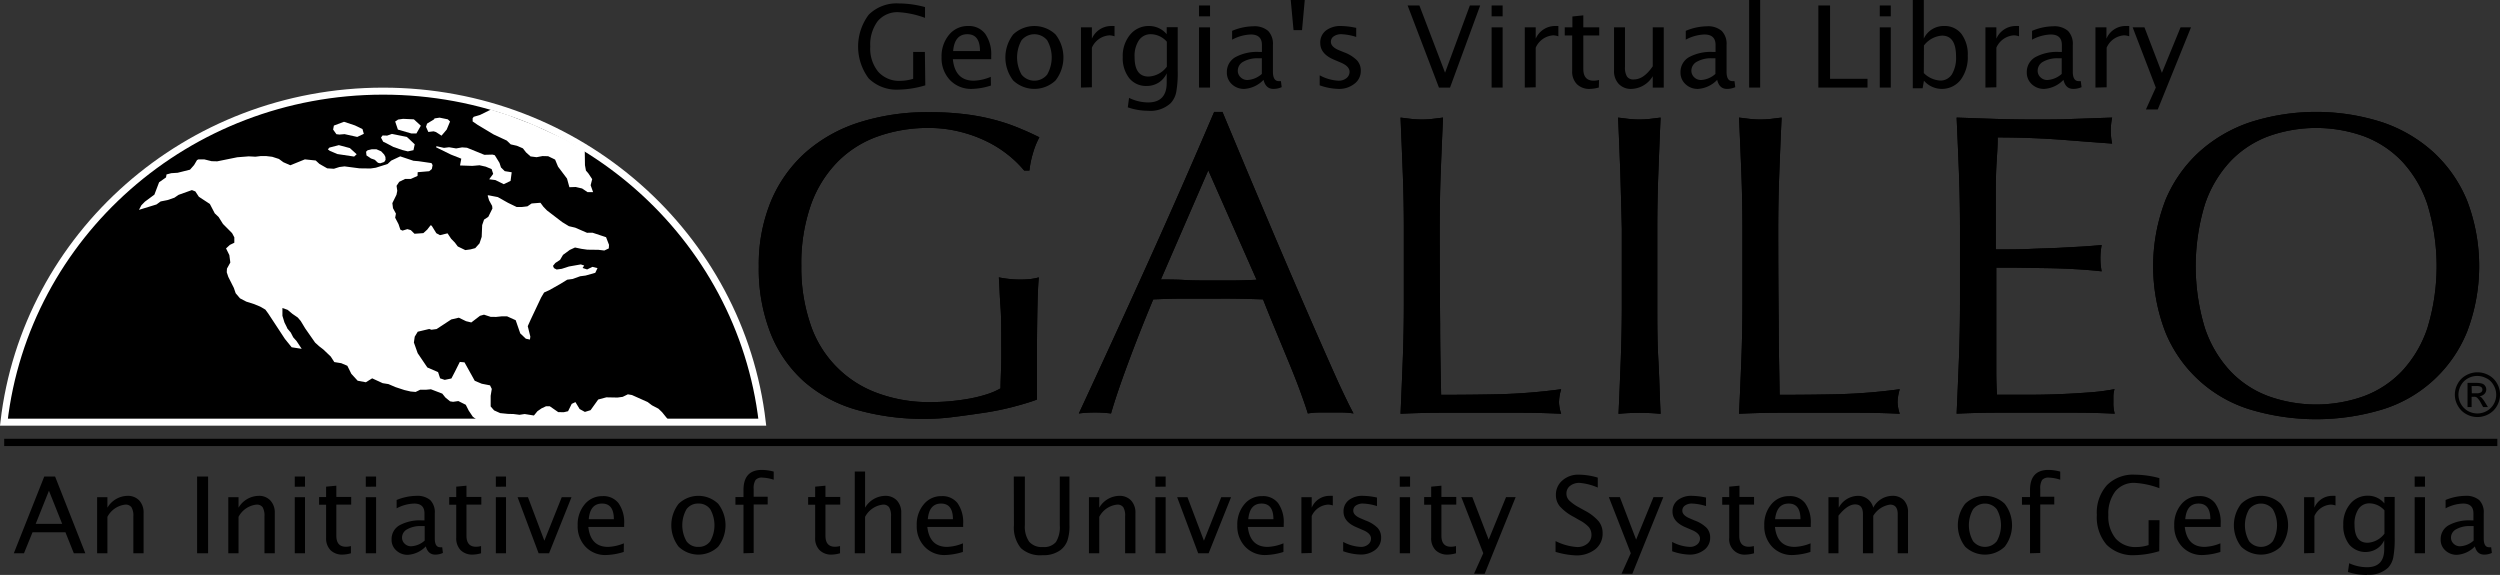 <svg xmlns="http://www.w3.org/2000/svg" viewBox="0 0 356.56 82"><rect x="0" y="0" width="356.56" height="82" fill="#333333" stroke="none"/><defs><style>.cls-1{stroke:#fff;}.cls-2{fill:#25408f;}.cls-3{fill:#23317d;}.cls-4{fill:#27357f;}.cls-5{fill:#2b3981;}.cls-6{fill:#2f3d83;}.cls-7{fill:#334186;}.cls-8{fill:#374588;}.cls-9{fill:#3b498a;}.cls-10{fill:#3f4d8d;}.cls-11{fill:#44518f;}.cls-12{fill:#485591;}.cls-13{fill:#4d5a94;}.cls-14{fill:#515e97;}.cls-15{fill:#566399;}.cls-16{fill:#5a689c;}.cls-17{fill:#5f6d9f;}.cls-18{fill:#6473a2;}.cls-19{fill:#6978a5;}.cls-20{fill:#6d7ea8;}.cls-21{fill:#7284ab;}.cls-22{fill:#788baf;}.cls-23{fill:#7d91b2;}.cls-24{fill:#8398b5;}.cls-25{fill:#899fb9;}.cls-26{fill:none;stroke:#000;stroke-width:1.04px;}.cls-27{fill:#fff;}</style></defs><title>logo-galileo</title><g id="Layer_2" data-name="Layer 2"><path class="cls-1" d="M228.55,437.8c-3.09-26.56-26.11-47.21-54.08-47.21s-51,20.65-54.08,47.21Z" transform="translate(-119.83 -377.59)"/><path d="M474.49,431.55a2.47,2.47,0,0,1,1,1,2.7,2.7,0,0,1,.36,1.34,2.61,2.61,0,0,1-.35,1.32,2.57,2.57,0,0,1-1,1,2.79,2.79,0,0,1-1.34.35,2.82,2.82,0,0,1-1.34-.35,2.64,2.64,0,0,1-1-1,2.67,2.67,0,0,1,0-2.66,2.47,2.47,0,0,1,1-1,2.73,2.73,0,0,1,2.64,0Zm-2.9-.45a2.93,2.93,0,0,0-1.21,1.18,3.18,3.18,0,0,0-.43,1.6,3.11,3.11,0,0,0,.43,1.58,3,3,0,0,0,1.19,1.19,3.27,3.27,0,0,0,1.6.42,3.34,3.34,0,0,0,1.61-.42,3,3,0,0,0,1.19-1.19,3.19,3.19,0,0,0,0-3.18,3,3,0,0,0-1.2-1.18,3.3,3.3,0,0,0-1.59-.41A3.24,3.24,0,0,0,471.59,431.1Zm.75,4.55v-1.47h.32a.68.68,0,0,1,.44.11,2.79,2.79,0,0,1,.58.81l.31.55h.68l-.42-.68a4.09,4.09,0,0,0-.51-.69.9.9,0,0,0-.29-.18,1.07,1.07,0,0,0,.71-.32.89.89,0,0,0,.27-.65.85.85,0,0,0-.16-.5.81.81,0,0,0-.44-.33,3,3,0,0,0-.88-.1h-1.19v3.45Zm0-3H473a1.75,1.75,0,0,1,.56.06.61.61,0,0,1,.24.17.51.51,0,0,1,.08.28.47.47,0,0,1-.17.37,1.08,1.08,0,0,1-.67.15h-.67Z" transform="translate(-119.83 -377.59)"/><path class="cls-2" d="M326.61,408" transform="translate(-119.83 -377.59)"/><path class="cls-3" d="M326.61,408" transform="translate(-119.83 -377.59)"/><path class="cls-4" d="M326.61,408" transform="translate(-119.83 -377.59)"/><path class="cls-5" d="M326.61,408" transform="translate(-119.83 -377.59)"/><path class="cls-6" d="M326.61,408" transform="translate(-119.83 -377.59)"/><path class="cls-7" d="M326.61,408" transform="translate(-119.83 -377.59)"/><path class="cls-8" d="M326.61,408" transform="translate(-119.83 -377.59)"/><path class="cls-9" d="M326.61,408" transform="translate(-119.83 -377.59)"/><path class="cls-10" d="M326.61,408" transform="translate(-119.83 -377.59)"/><path class="cls-11" d="M326.61,408" transform="translate(-119.83 -377.59)"/><path class="cls-12" d="M326.61,408" transform="translate(-119.83 -377.59)"/><path class="cls-13" d="M326.61,408" transform="translate(-119.83 -377.59)"/><path class="cls-14" d="M326.61,408" transform="translate(-119.83 -377.59)"/><path class="cls-15" d="M326.61,408" transform="translate(-119.83 -377.59)"/><path class="cls-16" d="M326.61,408" transform="translate(-119.83 -377.59)"/><path class="cls-17" d="M326.61,408" transform="translate(-119.83 -377.59)"/><path class="cls-18" d="M326.61,408" transform="translate(-119.83 -377.59)"/><path class="cls-19" d="M326.61,408" transform="translate(-119.83 -377.59)"/><path class="cls-20" d="M326.61,408" transform="translate(-119.83 -377.59)"/><path class="cls-21" d="M326.61,408" transform="translate(-119.83 -377.59)"/><path class="cls-22" d="M326.61,408" transform="translate(-119.83 -377.59)"/><path class="cls-23" d="M326.61,408" transform="translate(-119.83 -377.59)"/><path class="cls-24" d="M326.61,408" transform="translate(-119.83 -377.59)"/><path class="cls-25" d="M326.61,408" transform="translate(-119.83 -377.59)"/><line class="cls-26" x1="0.6" y1="63.1" x2="356.18" y2="63.1"/><path class="cls-2" d="M321.14,400.85" transform="translate(-119.83 -377.59)"/><path class="cls-3" d="M321.14,400.85" transform="translate(-119.83 -377.59)"/><path class="cls-4" d="M321.14,400.85" transform="translate(-119.83 -377.59)"/><path class="cls-5" d="M321.14,400.85" transform="translate(-119.83 -377.59)"/><path class="cls-6" d="M321.14,400.85" transform="translate(-119.83 -377.59)"/><path class="cls-7" d="M321.14,400.85" transform="translate(-119.83 -377.59)"/><path class="cls-8" d="M321.14,400.85" transform="translate(-119.83 -377.59)"/><path class="cls-9" d="M321.14,400.85" transform="translate(-119.83 -377.59)"/><path class="cls-10" d="M321.14,400.85" transform="translate(-119.83 -377.59)"/><path class="cls-11" d="M321.14,400.85" transform="translate(-119.83 -377.59)"/><path class="cls-12" d="M321.14,400.85" transform="translate(-119.83 -377.59)"/><path class="cls-13" d="M321.14,400.85" transform="translate(-119.83 -377.59)"/><path class="cls-14" d="M321.14,400.85" transform="translate(-119.83 -377.59)"/><path class="cls-15" d="M321.14,400.85" transform="translate(-119.83 -377.59)"/><path class="cls-16" d="M321.14,400.85" transform="translate(-119.83 -377.59)"/><path class="cls-17" d="M321.14,400.85" transform="translate(-119.83 -377.59)"/><path class="cls-18" d="M321.14,400.85" transform="translate(-119.83 -377.59)"/><path class="cls-19" d="M321.14,400.85" transform="translate(-119.83 -377.59)"/><path class="cls-20" d="M321.14,400.85" transform="translate(-119.83 -377.59)"/><path class="cls-21" d="M321.14,400.85" transform="translate(-119.83 -377.59)"/><path class="cls-22" d="M321.14,400.85" transform="translate(-119.83 -377.59)"/><path class="cls-23" d="M321.14,400.85" transform="translate(-119.83 -377.59)"/><path class="cls-24" d="M321.14,400.85" transform="translate(-119.83 -377.59)"/><path class="cls-25" d="M321.14,400.85" transform="translate(-119.83 -377.59)"/><path d="M126.81,447.58l1.89,4.73h-3.78Zm-3.56,8.92,1.22-3h4.69l1.2,3H132l-4.31-10.94h-1.55L121.8,456.5Z" transform="translate(-119.83 -377.59)"/><path d="M133.68,456.5v-8h1.47V450a3.39,3.39,0,0,1,2.85-1.69,2.22,2.22,0,0,1,1.69.66,2.52,2.52,0,0,1,.62,1.78v5.75h-1.46v-5.28a2.3,2.3,0,0,0-.27-1.28,1,1,0,0,0-.88-.38,3.28,3.28,0,0,0-2.55,1.75v5.19Z" transform="translate(-119.83 -377.59)"/><path d="M147.94,456.5V445.56h1.57V456.5Z" transform="translate(-119.83 -377.59)"/><path d="M152.39,456.5v-8h1.46V450a3.4,3.4,0,0,1,2.86-1.69,2.18,2.18,0,0,1,1.68.66,2.48,2.48,0,0,1,.63,1.78v5.75h-1.47v-5.28a2.4,2.4,0,0,0-.26-1.28,1,1,0,0,0-.88-.38,3.28,3.28,0,0,0-2.56,1.75v5.19Z" transform="translate(-119.83 -377.59)"/><path d="M161.87,456.5v-8h1.46v8Zm0-9.49v-1.45h1.46V447Z" transform="translate(-119.83 -377.59)"/><path d="M169.88,456.5a4.7,4.7,0,0,1-1.17.19,2.37,2.37,0,0,1-1.75-.64,2.42,2.42,0,0,1-.62-1.76v-4.71h-1v-1.1h1V447l1.46-.14v1.6h2.12v1.1H167.8V454c0,1.05.46,1.57,1.38,1.57a2.86,2.86,0,0,0,.7-.1Z" transform="translate(-119.83 -377.59)"/><path d="M172,456.5v-8h1.47v8Zm0-9.49v-1.45h1.47V447Z" transform="translate(-119.83 -377.59)"/><path d="M178.46,455.5a1.26,1.26,0,0,1-.91-.36,1.17,1.17,0,0,1-.38-.88,1.35,1.35,0,0,1,.75-1.19,3.87,3.87,0,0,1,2-.45h.48v2.07A3.1,3.1,0,0,1,178.46,455.5Zm3.44,1.19a2.5,2.5,0,0,0,1.1-.24l-.1-.81-.29,0c-.51,0-.77-.41-.77-1.24V450.8a2.47,2.47,0,0,0-.64-1.88,2.84,2.84,0,0,0-2-.61,7.65,7.65,0,0,0-2.8.59v1.19a5.64,5.64,0,0,1,2.49-.68c1,0,1.48.47,1.48,1.4v1H180a6.06,6.06,0,0,0-3.21.71,2.25,2.25,0,0,0-1.11,2,2,2,0,0,0,.66,1.57,2.33,2.33,0,0,0,1.67.63,3.88,3.88,0,0,0,2.55-1.2C180.78,456.29,181.22,456.69,181.9,456.69Z" transform="translate(-119.83 -377.59)"/><path d="M188.44,456.5a4.7,4.7,0,0,1-1.17.19,2.37,2.37,0,0,1-1.75-.64,2.42,2.42,0,0,1-.62-1.76v-4.71h-1v-1.1h1V447l1.46-.14v1.6h2.12v1.1h-2.12V454c0,1.05.46,1.57,1.37,1.57a2.93,2.93,0,0,0,.71-.1Z" transform="translate(-119.83 -377.59)"/><path d="M190.55,456.5v-8H192v8Zm0-9.49v-1.45H192V447Z" transform="translate(-119.83 -377.59)"/><path d="M196.65,456.5l-3-8h1.48l2.34,6.21,2.48-6.21h1.39l-3.2,8Z" transform="translate(-119.83 -377.59)"/><path d="M205.7,449.41c1.12,0,1.68.74,1.68,2.23H203.8C203.93,450.15,204.56,449.41,205.7,449.41Zm3.11,5.67a6.55,6.55,0,0,1-2.25.51q-2.51,0-2.82-2.85h5.11v-.45a4.68,4.68,0,0,0-.81-2.94,2.7,2.7,0,0,0-2.27-1,3.22,3.22,0,0,0-2.55,1.17,4.45,4.45,0,0,0-1,3,4.22,4.22,0,0,0,1.12,3.05,3.86,3.86,0,0,0,2.93,1.18,9.15,9.15,0,0,0,2.52-.44Z" transform="translate(-119.83 -377.59)"/><path d="M217.74,454.78a4.63,4.63,0,0,1,0-4.56,2,2,0,0,1,1.69-.81,2,2,0,0,1,1.7.81,4.63,4.63,0,0,1,0,4.56,2,2,0,0,1-1.7.81A2,2,0,0,1,217.74,454.78Zm4.52.78a5,5,0,0,0,0-6.12,4.08,4.08,0,0,0-5.64,0,5,5,0,0,0,0,6.12,4.08,4.08,0,0,0,5.64,0Z" transform="translate(-119.83 -377.59)"/><path d="M225.87,456.5v-6.92h-1.15v-1.1h1.15v-1c0-1.91.87-2.87,2.63-2.87a6.92,6.92,0,0,1,1.68.24v1.16a5.94,5.94,0,0,0-1.59-.3,1.17,1.17,0,0,0-1,.34,2.19,2.19,0,0,0-.27,1.28v1.11h2v1.1h-2v6.92Z" transform="translate(-119.83 -377.59)"/><path d="M239.64,456.5a4.77,4.77,0,0,1-1.18.19,2.34,2.34,0,0,1-1.74-.64,2.38,2.38,0,0,1-.63-1.76v-4.71h-1v-1.1h1V447l1.47-.14v1.6h2.11v1.1h-2.11V454c0,1.05.45,1.57,1.37,1.57a3,3,0,0,0,.71-.1Z" transform="translate(-119.83 -377.59)"/><path d="M241.74,456.5V444.84h1.47V450a3.4,3.4,0,0,1,2.85-1.69,2.22,2.22,0,0,1,1.69.66,2.52,2.52,0,0,1,.62,1.78v5.75h-1.46v-5.28a2.3,2.3,0,0,0-.27-1.28,1,1,0,0,0-.88-.38,3.28,3.28,0,0,0-2.55,1.75v5.19Z" transform="translate(-119.83 -377.59)"/><path d="M254.05,449.41c1.12,0,1.69.74,1.69,2.23h-3.58C252.29,450.15,252.92,449.41,254.05,449.41Zm3.12,5.67a6.55,6.55,0,0,1-2.25.51c-1.67,0-2.62-.95-2.83-2.85h5.11v-.45a4.74,4.74,0,0,0-.8-2.94,2.73,2.73,0,0,0-2.28-1,3.18,3.18,0,0,0-2.54,1.17,4.4,4.4,0,0,0-1,3,4.18,4.18,0,0,0,1.13,3.05,3.84,3.84,0,0,0,2.92,1.18,9.27,9.27,0,0,0,2.53-.44Z" transform="translate(-119.83 -377.59)"/><path d="M264.42,445.56H266v6.9a3.77,3.77,0,0,0,.62,2.4,2.38,2.38,0,0,0,1.95.75,2.22,2.22,0,0,0,1.86-.71,4,4,0,0,0,.55-2.39v-6.95h1.38v6.93a6.55,6.55,0,0,1-.29,2.2,3,3,0,0,1-1,1.36,4,4,0,0,1-2.54.72,4.07,4.07,0,0,1-3.09-1,4.63,4.63,0,0,1-1-3.27Z" transform="translate(-119.83 -377.59)"/><path d="M275.14,456.5v-8h1.47V450a3.37,3.37,0,0,1,2.85-1.69,2.22,2.22,0,0,1,1.69.66,2.52,2.52,0,0,1,.62,1.78v5.75H280.3v-5.28a2.31,2.31,0,0,0-.26-1.28,1,1,0,0,0-.88-.38,3.25,3.25,0,0,0-2.55,1.75v5.19Z" transform="translate(-119.83 -377.59)"/><path d="M284.62,456.5v-8h1.46v8Zm0-9.49v-1.45h1.46V447Z" transform="translate(-119.83 -377.59)"/><path d="M290.72,456.5l-3-8h1.47l2.35,6.21,2.47-6.21h1.4l-3.2,8Z" transform="translate(-119.83 -377.59)"/><path d="M299.76,449.41c1.13,0,1.69.74,1.69,2.23h-3.58C298,450.15,298.63,449.41,299.76,449.41Zm3.12,5.67a6.55,6.55,0,0,1-2.25.51c-1.67,0-2.61-.95-2.83-2.85h5.12v-.45a4.68,4.68,0,0,0-.8-2.94,2.7,2.7,0,0,0-2.27-1,3.19,3.19,0,0,0-2.55,1.17,4.45,4.45,0,0,0-1,3,4.23,4.23,0,0,0,1.13,3.05,3.85,3.85,0,0,0,2.92,1.18,9.21,9.21,0,0,0,2.53-.44Z" transform="translate(-119.83 -377.59)"/><path d="M305.44,456.5v-8h1.47V450a2.74,2.74,0,0,1,2.54-1.69,3.89,3.89,0,0,1,.47,0v1.37a2.26,2.26,0,0,0-.67-.12,2.72,2.72,0,0,0-2.34,1.63v5.27Z" transform="translate(-119.83 -377.59)"/><path d="M311.4,456.21v-1.33a5.87,5.87,0,0,0,2.5.71,1.56,1.56,0,0,0,1.05-.34,1.06,1.06,0,0,0,.42-.85c0-.49-.39-.9-1.17-1.22l-.85-.37c-1.27-.52-1.9-1.27-1.9-2.25a2,2,0,0,1,.75-1.64,3.13,3.13,0,0,1,2.05-.61,9.64,9.64,0,0,1,1.67.18l.3.06v1.22a7.33,7.33,0,0,0-2-.36,1.65,1.65,0,0,0-1,.28.85.85,0,0,0-.38.74c0,.43.35.8,1.07,1.1l.7.3a4.69,4.69,0,0,1,1.7,1.05,2,2,0,0,1,.5,1.39A2.13,2.13,0,0,1,316,456a3.36,3.36,0,0,1-2.16.68A8,8,0,0,1,311.4,456.21Z" transform="translate(-119.83 -377.59)"/><path d="M319.47,456.5v-8h1.47v8Zm0-9.49v-1.45h1.47V447Z" transform="translate(-119.83 -377.59)"/><path d="M327.49,456.5a4.7,4.7,0,0,1-1.17.19,2.37,2.37,0,0,1-1.75-.64,2.42,2.42,0,0,1-.62-1.76v-4.71h-1v-1.1h1V447l1.46-.14v1.6h2.12v1.1h-2.12V454c0,1.05.46,1.57,1.37,1.57a2.93,2.93,0,0,0,.71-.1Z" transform="translate(-119.83 -377.59)"/><path d="M330.06,459.42l1.32-2.93-3.13-8h1.57l2.33,6.06,2.48-6.06H336l-4.42,10.94Z" transform="translate(-119.83 -377.59)"/><path d="M341.69,456.3v-1.54a8,8,0,0,0,3.07.85,2.18,2.18,0,0,0,1.48-.49,1.56,1.56,0,0,0,.57-1.25,1.72,1.72,0,0,0-.37-1.1,5,5,0,0,0-1.36-1l-.76-.44a7,7,0,0,1-2-1.5,2.47,2.47,0,0,1-.58-1.64,2.64,2.64,0,0,1,.93-2.08,3.37,3.37,0,0,1,2.35-.82,9.49,9.49,0,0,1,2.69.42v1.42a8.08,8.08,0,0,0-2.6-.67,2.08,2.08,0,0,0-1.34.42,1.35,1.35,0,0,0-.53,1.08,1.38,1.38,0,0,0,.39,1,6.33,6.33,0,0,0,1.41,1l.79.44a6.77,6.77,0,0,1,2,1.53,2.66,2.66,0,0,1,.57,1.72,2.8,2.8,0,0,1-1.06,2.29,4.34,4.34,0,0,1-2.81.86A11.58,11.58,0,0,1,341.69,456.3Z" transform="translate(-119.83 -377.59)"/><path d="M351.1,459.42l1.32-2.93-3.13-8h1.57l2.32,6.06,2.48-6.06h1.4l-4.42,10.94Z" transform="translate(-119.83 -377.59)"/><path d="M358.32,456.21v-1.33a5.87,5.87,0,0,0,2.51.71,1.6,1.6,0,0,0,1.05-.34,1.07,1.07,0,0,0,.41-.85c0-.49-.39-.9-1.16-1.22l-.86-.37c-1.26-.52-1.9-1.27-1.9-2.25a2,2,0,0,1,.75-1.64,3.13,3.13,0,0,1,2.05-.61,9.64,9.64,0,0,1,1.67.18l.31.06v1.22a7.39,7.39,0,0,0-2-.36,1.67,1.67,0,0,0-1,.28.87.87,0,0,0-.38.74c0,.43.35.8,1.07,1.1l.7.3a4.69,4.69,0,0,1,1.7,1.05,2,2,0,0,1,.5,1.39,2.13,2.13,0,0,1-.84,1.74,3.34,3.34,0,0,1-2.16.68A8,8,0,0,1,358.32,456.21Z" transform="translate(-119.83 -377.59)"/><path d="M370,456.5a4.7,4.7,0,0,1-1.18.19,2.18,2.18,0,0,1-2.36-2.4v-4.71h-1v-1.1h1V447l1.46-.14v1.6H370v1.1h-2.11V454c0,1.05.46,1.57,1.37,1.57a2.93,2.93,0,0,0,.71-.1Z" transform="translate(-119.83 -377.59)"/><path d="M374.94,449.41c1.12,0,1.68.74,1.68,2.23H373C373.17,450.15,373.8,449.41,374.94,449.41Zm3.12,5.67a6.64,6.64,0,0,1-2.26.51q-2.51,0-2.82-2.85h5.11v-.45a4.68,4.68,0,0,0-.81-2.94,2.7,2.7,0,0,0-2.27-1,3.22,3.22,0,0,0-2.55,1.17,4.45,4.45,0,0,0-1,3,4.22,4.22,0,0,0,1.12,3.05,3.86,3.86,0,0,0,2.93,1.18,9.27,9.27,0,0,0,2.53-.44Z" transform="translate(-119.83 -377.59)"/><path d="M380.61,456.5v-8h1.47V450a3.16,3.16,0,0,1,2.75-1.69A2.2,2.2,0,0,1,387,450a3.1,3.1,0,0,1,2.71-1.69,2.18,2.18,0,0,1,1.66.63,2.43,2.43,0,0,1,.59,1.74v5.82h-1.47v-5.57c0-.91-.36-1.37-1.09-1.37a3.35,3.35,0,0,0-2.4,1.6v5.34h-1.47v-5.59q0-1.38-1.11-1.38c-.74,0-1.53.54-2.38,1.61v5.36Z" transform="translate(-119.83 -377.59)"/><path d="M401.24,454.78a4.63,4.63,0,0,1,0-4.56,2.17,2.17,0,0,1,3.38,0,4.63,4.63,0,0,1,0,4.56,2.17,2.17,0,0,1-3.38,0Zm4.51.78a5,5,0,0,0,0-6.12,4.08,4.08,0,0,0-5.64,0,5,5,0,0,0,0,6.12,4.08,4.08,0,0,0,5.64,0Z" transform="translate(-119.83 -377.59)"/><path d="M409.36,456.5v-6.92h-1.15v-1.1h1.15v-1c0-1.91.88-2.87,2.64-2.87a6.78,6.78,0,0,1,1.67.24v1.16a5.8,5.8,0,0,0-1.59-.3,1.2,1.2,0,0,0-1,.34,2.28,2.28,0,0,0-.26,1.28v1.11h2v1.1h-2v6.92Z" transform="translate(-119.83 -377.59)"/><path d="M427.79,456.2a13,13,0,0,1-3.5.57,5.31,5.31,0,0,1-4-1.48,6,6,0,0,1-1.4-4.26,5.86,5.86,0,0,1,1.43-4.23,5.24,5.24,0,0,1,4-1.51,13.77,13.77,0,0,1,3.49.49v1.44a12,12,0,0,0-3.5-.76,3.41,3.41,0,0,0-2.78,1.2,5.22,5.22,0,0,0-1,3.38,4.94,4.94,0,0,0,1.05,3.36,3.74,3.74,0,0,0,3,1.21,5.68,5.68,0,0,0,1.69-.28v-3.55h1.56Z" transform="translate(-119.83 -377.59)"/><path d="M433.39,449.41c1.13,0,1.69.74,1.69,2.23H431.5C431.63,450.15,432.26,449.41,433.39,449.41Zm3.12,5.67a6.55,6.55,0,0,1-2.25.51c-1.67,0-2.61-.95-2.83-2.85h5.12v-.45a4.68,4.68,0,0,0-.8-2.94,2.7,2.7,0,0,0-2.27-1,3.19,3.19,0,0,0-2.55,1.17,4.45,4.45,0,0,0-1,3,4.23,4.23,0,0,0,1.13,3.05,3.84,3.84,0,0,0,2.92,1.18,9.21,9.21,0,0,0,2.53-.44Z" transform="translate(-119.83 -377.59)"/><path d="M440.61,454.78a4.63,4.63,0,0,1,0-4.56,2.17,2.17,0,0,1,3.38,0,4.63,4.63,0,0,1,0,4.56,2.17,2.17,0,0,1-3.38,0Zm4.51.78a5,5,0,0,0,0-6.12,4.08,4.08,0,0,0-5.64,0,5,5,0,0,0,0,6.12,4.08,4.08,0,0,0,5.64,0Z" transform="translate(-119.83 -377.59)"/><path d="M448.45,456.5v-8h1.47V450a2.74,2.74,0,0,1,2.54-1.69,3.89,3.89,0,0,1,.47,0v1.37a2.26,2.26,0,0,0-.67-.12,2.72,2.72,0,0,0-2.34,1.63v5.27Z" transform="translate(-119.83 -377.59)"/><path d="M457.51,455c-1.25,0-1.87-.86-1.87-2.6a3.8,3.8,0,0,1,.57-2.22,1.85,1.85,0,0,1,1.59-.8,2.91,2.91,0,0,1,2.11,1v3.32A3.2,3.2,0,0,1,457.51,455Zm-.08,4.56a4,4,0,0,0,3-1,3.05,3.05,0,0,0,.74-1.48,14.34,14.34,0,0,0,.2-2.79v-5.83h-1.47v.93a3,3,0,0,0-2.33-1.1,3.18,3.18,0,0,0-2.53,1.15,4.41,4.41,0,0,0-1,3,4.33,4.33,0,0,0,.86,2.83,3.05,3.05,0,0,0,3.9.6,2.79,2.79,0,0,0,1.08-1.24v1.26c0,1.74-.82,2.6-2.48,2.6a6.14,6.14,0,0,1-2.52-.57l-.18,1.25A8.76,8.76,0,0,0,457.43,459.59Z" transform="translate(-119.83 -377.59)"/><path d="M464.22,456.5v-8h1.47v8Zm0-9.49v-1.45h1.47V447Z" transform="translate(-119.83 -377.59)"/><path d="M470.69,455.5a1.26,1.26,0,0,1-.91-.36,1.17,1.17,0,0,1-.38-.88,1.35,1.35,0,0,1,.75-1.19,3.87,3.87,0,0,1,2-.45h.48v2.07A3.1,3.1,0,0,1,470.69,455.5Zm3.44,1.19a2.5,2.5,0,0,0,1.1-.24l-.1-.81-.29,0c-.51,0-.77-.41-.77-1.24V450.8a2.47,2.47,0,0,0-.64-1.88,2.84,2.84,0,0,0-2-.61,7.65,7.65,0,0,0-2.8.59v1.19a5.64,5.64,0,0,1,2.49-.68c1,0,1.48.47,1.48,1.4v1h-.35a6.06,6.06,0,0,0-3.21.71,2.25,2.25,0,0,0-1.11,2,2,2,0,0,0,.66,1.57,2.33,2.33,0,0,0,1.67.63,3.88,3.88,0,0,0,2.55-1.2C473,456.29,473.45,456.69,474.13,456.69Z" transform="translate(-119.83 -377.59)"/><path d="M251.8,389.76a13.84,13.84,0,0,1-3.74.61,5.69,5.69,0,0,1-4.33-1.59,7.58,7.58,0,0,1,0-9.09,5.64,5.64,0,0,1,4.3-1.61,14.37,14.37,0,0,1,3.73.52v1.54a13.05,13.05,0,0,0-3.75-.81,3.66,3.66,0,0,0-3,1.28,5.58,5.58,0,0,0-1.06,3.62,5.22,5.22,0,0,0,1.14,3.6,4,4,0,0,0,3.17,1.29,6.48,6.48,0,0,0,1.81-.29V385h1.67Z" transform="translate(-119.83 -377.59)"/><path d="M257.8,382.47q1.8,0,1.8,2.4h-3.83C255.91,383.27,256.58,382.47,257.8,382.47Zm3.34,6.08a6.9,6.9,0,0,1-2.41.55q-2.69,0-3-3.07h5.47v-.47a5.07,5.07,0,0,0-.86-3.15,2.89,2.89,0,0,0-2.43-1.11,3.42,3.42,0,0,0-2.72,1.25,4.76,4.76,0,0,0-1.07,3.2,4.54,4.54,0,0,0,1.2,3.26,4.15,4.15,0,0,0,3.13,1.26,9.57,9.57,0,0,0,2.71-.48Z" transform="translate(-119.83 -377.59)"/><path d="M265.53,388.23a5,5,0,0,1,0-4.9,2.37,2.37,0,0,1,3.65,0,4.94,4.94,0,0,1,0,4.9,2.35,2.35,0,0,1-3.65,0Zm4.85.83a5.35,5.35,0,0,0,0-6.55,4.39,4.39,0,0,0-6.05,0,5.39,5.39,0,0,0,0,6.55,4.39,4.39,0,0,0,6.05,0Z" transform="translate(-119.83 -377.59)"/><path d="M274,390.08v-8.59h1.56v1.62a3,3,0,0,1,2.72-1.81,4.75,4.75,0,0,1,.51,0v1.47a2.44,2.44,0,0,0-.72-.14,2.93,2.93,0,0,0-2.51,1.76v5.65Z" transform="translate(-119.83 -377.59)"/><path d="M283.65,388.51c-1.35,0-2-.93-2-2.79a4,4,0,0,1,.62-2.39,2,2,0,0,1,1.71-.86,3.09,3.09,0,0,1,2.27,1.07v3.56A3.44,3.44,0,0,1,283.65,388.51Zm-.08,4.88a4.27,4.27,0,0,0,3.22-1.08,3.24,3.24,0,0,0,.8-1.59,15.32,15.32,0,0,0,.21-3v-6.25h-1.57v1a3.25,3.25,0,0,0-2.51-1.17,3.4,3.4,0,0,0-2.71,1.24,4.74,4.74,0,0,0-1.05,3.19,4.62,4.62,0,0,0,.92,3,3.07,3.07,0,0,0,2.5,1.12,3.19,3.19,0,0,0,1.69-.47,3.14,3.14,0,0,0,1.16-1.33v1.35c0,1.86-.89,2.8-2.66,2.8a6.33,6.33,0,0,1-2.71-.65l-.18,1.35A9,9,0,0,0,283.57,393.39Z" transform="translate(-119.83 -377.59)"/><path d="M290.84,390.08v-8.59h1.57v8.59Zm0-10.16v-1.55h1.57v1.55Z" transform="translate(-119.83 -377.59)"/><path d="M297.77,389a1.35,1.35,0,0,1-1-.39,1.25,1.25,0,0,1-.4-.95,1.46,1.46,0,0,1,.8-1.28,4.13,4.13,0,0,1,2.12-.48h.51v2.23A3.35,3.35,0,0,1,297.77,389Zm3.68,1.27a2.87,2.87,0,0,0,1.18-.25l-.11-.86-.31,0c-.55,0-.83-.45-.83-1.34V384a2.67,2.67,0,0,0-.68-2,3,3,0,0,0-2.14-.66,8,8,0,0,0-3,.65v1.26a6,6,0,0,1,2.67-.74c1.05,0,1.58.5,1.58,1.49v1h-.37a6.47,6.47,0,0,0-3.43.75,2.42,2.42,0,0,0-1.2,2.16,2.23,2.23,0,0,0,.71,1.69,2.5,2.5,0,0,0,1.79.67,4.16,4.16,0,0,0,2.73-1.29C300.25,389.84,300.72,390.27,301.45,390.27Z" transform="translate(-119.83 -377.59)"/><path d="M304.32,381.89l-.4-4.3h2l-.39,4.3Z" transform="translate(-119.83 -377.59)"/><path d="M308.05,389.76v-1.43a6.24,6.24,0,0,0,2.68.77,1.74,1.74,0,0,0,1.13-.36,1.13,1.13,0,0,0,.45-.91q0-.79-1.26-1.32l-.92-.39c-1.35-.56-2-1.36-2-2.41a2.15,2.15,0,0,1,.8-1.76,3.43,3.43,0,0,1,2.2-.65,10.34,10.34,0,0,1,1.8.2l.33.06v1.3a7.89,7.89,0,0,0-2.1-.39,1.82,1.82,0,0,0-1.1.3.9.9,0,0,0-.41.79c0,.47.38.87,1.14,1.19l.76.31a5,5,0,0,1,1.82,1.14,2.12,2.12,0,0,1,.54,1.49,2.25,2.25,0,0,1-.91,1.85,3.52,3.52,0,0,1-2.3.73A8.56,8.56,0,0,1,308.05,389.76Z" transform="translate(-119.83 -377.59)"/><path d="M325.06,390.08l-4.47-11.71h1.68l3.66,9.59,3.54-9.59h1.47l-4.3,11.71Z" transform="translate(-119.83 -377.59)"/><path d="M332.57,390.08v-8.59h1.57v8.59Zm0-10.16v-1.55h1.57v1.55Z" transform="translate(-119.83 -377.59)"/><path d="M337.3,390.08v-8.59h1.56v1.62a3,3,0,0,1,2.72-1.81,4.75,4.75,0,0,1,.51,0v1.47a2.44,2.44,0,0,0-.72-.14,2.93,2.93,0,0,0-2.51,1.76v5.65Z" transform="translate(-119.83 -377.59)"/><path d="M347.86,390.07a5.07,5.07,0,0,1-1.27.2,2.5,2.5,0,0,1-1.86-.68,2.55,2.55,0,0,1-.67-1.89v-5.05H343v-1.16h1.09v-1.55l1.56-.16v1.71h2.27v1.16h-2.27v4.77c0,1.12.49,1.68,1.48,1.68a3.45,3.45,0,0,0,.76-.1Z" transform="translate(-119.83 -377.59)"/><path d="M355.55,390.08v-1.62a3.66,3.66,0,0,1-3.05,1.81,2.36,2.36,0,0,1-1.8-.71,2.65,2.65,0,0,1-.67-1.91v-6.16h1.56v5.65a2.47,2.47,0,0,0,.29,1.37,1.07,1.07,0,0,0,.95.41c1,0,1.86-.63,2.72-1.87v-5.56h1.57v8.59Z" transform="translate(-119.83 -377.59)"/><path d="M362.46,389a1.37,1.37,0,0,1-1-.39,1.29,1.29,0,0,1-.4-.95,1.45,1.45,0,0,1,.81-1.28,4.07,4.07,0,0,1,2.11-.48h.51v2.23A3.32,3.32,0,0,1,362.46,389Zm3.68,1.27a2.87,2.87,0,0,0,1.18-.25l-.11-.86-.3,0c-.56,0-.83-.45-.83-1.34V384a2.63,2.63,0,0,0-.69-2,3,3,0,0,0-2.13-.66,8,8,0,0,0-3,.65v1.26a6,6,0,0,1,2.67-.74c1.05,0,1.58.5,1.58,1.49v1h-.37a6.49,6.49,0,0,0-3.43.75,2.42,2.42,0,0,0-1.2,2.16,2.2,2.2,0,0,0,.72,1.69,2.48,2.48,0,0,0,1.78.67,4.14,4.14,0,0,0,2.73-1.29C364.94,389.84,365.41,390.27,366.14,390.27Z" transform="translate(-119.83 -377.59)"/><path d="M369.3,390.08V377.59h1.57v12.49Z" transform="translate(-119.83 -377.59)"/><path d="M379.17,390.08V378.37h1.67v10.46h5.34v1.25Z" transform="translate(-119.83 -377.59)"/><path d="M387.93,390.08v-8.59h1.57v8.59Zm0-10.16v-1.55h1.57v1.55Z" transform="translate(-119.83 -377.59)"/><path d="M394.23,384.08a3.54,3.54,0,0,1,2.58-1.41c1.34,0,2,1,2,3a4.6,4.6,0,0,1-.59,2.52,1.93,1.93,0,0,1-1.69.89,3.63,3.63,0,0,1-2.32-1.07Zm-.19,6.1.19-1.08a3.4,3.4,0,0,0,5.25-.14,5.44,5.44,0,0,0,1-3.44,4.86,4.86,0,0,0-.9-3.09,3,3,0,0,0-2.47-1.13,3.11,3.11,0,0,0-2.9,1.8v-5.51h-1.57v12.59Z" transform="translate(-119.83 -377.59)"/><path d="M403,390.08v-8.59h1.56v1.62a3,3,0,0,1,2.72-1.81,4.75,4.75,0,0,1,.51,0v1.47a2.39,2.39,0,0,0-.72-.14,2.93,2.93,0,0,0-2.51,1.76v5.65Z" transform="translate(-119.83 -377.59)"/><path d="M411.85,389a1.35,1.35,0,0,1-1-.39,1.25,1.25,0,0,1-.4-.95,1.46,1.46,0,0,1,.8-1.28,4.13,4.13,0,0,1,2.12-.48h.51v2.23A3.35,3.35,0,0,1,411.85,389Zm3.68,1.27a2.87,2.87,0,0,0,1.18-.25l-.11-.86-.31,0c-.55,0-.83-.45-.83-1.34V384a2.67,2.67,0,0,0-.68-2,3,3,0,0,0-2.13-.66,8,8,0,0,0-3,.65v1.26a6,6,0,0,1,2.67-.74c1.05,0,1.58.5,1.58,1.49v1h-.37a6.47,6.47,0,0,0-3.43.75,2.42,2.42,0,0,0-1.2,2.16,2.23,2.23,0,0,0,.71,1.69,2.5,2.5,0,0,0,1.79.67,4.18,4.18,0,0,0,2.73-1.29C414.33,389.84,414.79,390.27,415.53,390.27Z" transform="translate(-119.83 -377.59)"/><path d="M418.69,390.08v-8.59h1.57v1.62A2.94,2.94,0,0,1,423,381.3a4.75,4.75,0,0,1,.51,0v1.47a2.44,2.44,0,0,0-.72-.14,2.91,2.91,0,0,0-2.5,1.76v5.65Z" transform="translate(-119.83 -377.59)"/><path d="M425.89,393.2l1.41-3.12L424,381.49h1.68l2.49,6.49,2.66-6.49h1.49l-4.74,11.71Z" transform="translate(-119.83 -377.59)"/><path d="M263.58,399.66a16.41,16.41,0,0,0-3.1-1.94,18.86,18.86,0,0,0-3.78-1.35,18,18,0,0,0-4.43-.53,21.32,21.32,0,0,0-7.15,1.17,15.25,15.25,0,0,0-5.76,3.59,16.72,16.72,0,0,0-3.85,6.14,25.24,25.24,0,0,0-1.39,8.8,24.88,24.88,0,0,0,1.24,8.11,15.69,15.69,0,0,0,9.44,9.94,21.1,21.1,0,0,0,7.77,1.35q1.31,0,2.73-.12c.95-.09,1.87-.21,2.75-.37a20,20,0,0,0,2.48-.61,9.9,9.9,0,0,0,2-.86c0-1.23.08-2.46.1-3.68s0-2.48,0-3.75c0-1.43,0-2.86-.11-4.29s-.14-2.8-.23-4.11a16,16,0,0,0,3,.31q.69,0,1.38-.06a7.91,7.91,0,0,0,1.32-.25c-.09.94-.16,2.43-.2,4.46s-.07,4.7-.07,8q0,1.23,0,2.49c0,.83,0,1.67,0,2.48-.87.33-2,.67-3.26,1a39.39,39.39,0,0,1-4.15.86c-1.47.22-2.94.43-4.4.61a31.34,31.34,0,0,1-4,.28,34.79,34.79,0,0,1-10-1.32A19.43,19.43,0,0,1,234.5,432a18.3,18.3,0,0,1-4.77-6.88,25.1,25.1,0,0,1-1.68-9.53,23.6,23.6,0,0,1,1.74-9.31,19.3,19.3,0,0,1,4.89-6.91,21.35,21.35,0,0,1,7.65-4.31,31.88,31.88,0,0,1,9.95-1.47,40.55,40.55,0,0,1,5.6.34,30.8,30.8,0,0,1,4.34.9,27.16,27.16,0,0,1,3.31,1.18c1,.41,1.8.8,2.54,1.16a10.83,10.83,0,0,0-.9,2.22,13.64,13.64,0,0,0-.52,2.52h-.75A15.48,15.48,0,0,0,263.58,399.66Z" transform="translate(-119.83 -377.59)"/><path d="M312.88,436.56a10.79,10.79,0,0,0-1.64-.14H308a10.68,10.68,0,0,0-1.64.14c-.29-.94-.69-2.08-1.18-3.41s-1.05-2.72-1.65-4.17-1.21-2.93-1.83-4.42-1.2-2.92-1.73-4.27c-1.33-.05-2.67-.08-4-.1s-2.73,0-4.09,0-2.55,0-3.79,0-2.5.05-3.78.1q-2,4.79-3.6,9.12c-1.07,2.88-1.88,5.27-2.42,7.15a18.88,18.88,0,0,0-4.59,0q5-10.76,9.8-21.38T293,393.55h1.18l3.22,7.71q1.74,4.14,3.54,8.39t3.6,8.42q1.8,4.17,3.38,7.77t2.85,6.42C311.65,434.14,312.34,435.58,312.88,436.56ZM285.4,417.45c1.07,0,2.19,0,3.35.07s2.27.07,3.35.07,2.31,0,3.47,0,2.32-.05,3.48-.1l-6.89-15.61Z" transform="translate(-119.83 -377.59)"/><path d="M319.9,402.31q-.15-3.9-.32-7.95l1.54.19a14.87,14.87,0,0,0,1.49.08,14.68,14.68,0,0,0,1.48-.08l1.55-.19q-.18,4-.33,7.95c-.1,2.61-.14,5.26-.14,8q0,7.74.06,13.42c0,3.79.09,7.18.14,10.17q4.41,0,8.44-.09a80.3,80.3,0,0,0,8.68-.71,7,7,0,0,0-.31,1.84,5.63,5.63,0,0,0,.31,1.66c-1.9-.09-3.8-.14-5.71-.14H325.33c-1.84,0-3.76.05-5.75.14q.17-3.81.32-7.74t.15-8V410.27C320.05,407.57,320,404.91,319.9,402.31Z" transform="translate(-119.83 -377.59)"/><path d="M350.93,402.31c-.1-2.6-.2-5.25-.32-7.95l1.54.19c.5.05,1,.08,1.49.08a14.68,14.68,0,0,0,1.48-.08l1.55-.19c-.12,2.7-.22,5.35-.32,7.95s-.15,5.26-.15,8v10.56c0,2.71,0,5.37.15,8s.2,5.2.32,7.74c-.95-.09-2-.14-3-.14s-2.08.05-3,.14c.12-2.54.22-5.12.32-7.74s.15-5.28.15-8V410.27C351.08,407.57,351,404.91,350.93,402.31Z" transform="translate(-119.83 -377.59)"/><path d="M368.19,402.31q-.15-3.9-.33-7.95l1.55.19a14.68,14.68,0,0,0,1.48.08,14.87,14.87,0,0,0,1.49-.08l1.55-.19q-.18,4-.33,7.95t-.15,8q0,7.74.07,13.42c0,3.79.09,7.18.13,10.17q4.41,0,8.44-.09a80.48,80.48,0,0,0,8.69-.71,7,7,0,0,0-.31,1.84,5.63,5.63,0,0,0,.31,1.66c-1.91-.09-3.81-.14-5.71-.14H373.62c-1.85,0-3.77.05-5.76.14q.18-3.81.33-7.74t.15-8V410.27C368.34,407.57,368.29,404.91,368.19,402.31Z" transform="translate(-119.83 -377.59)"/><path d="M399.22,402.22q-.15-3.93-.33-7.86l5.58.19c1.84.05,3.7.08,5.56.08s3.7,0,5.52-.08l5.52-.19a9.15,9.15,0,0,0,0,3.71l-3.63-.27-3.47-.27c-1.22-.09-2.56-.17-4-.23s-3.19-.11-5.22-.11c0,1.32-.1,2.57-.17,3.76s-.1,2.55-.1,4.07,0,3.17,0,4.69,0,2.67,0,3.45c1.82,0,3.45,0,4.9-.07s2.77-.09,4-.15l3.32-.18c1-.06,2-.14,2.88-.22a10,10,0,0,0-.18,1.91,9.64,9.64,0,0,0,.18,1.84c-1.07-.12-2.32-.23-3.75-.31s-2.85-.13-4.28-.15l-4-.06-3,0c0,.36,0,.76,0,1.19s0,1,0,1.63v6.08c0,2.34,0,4.26,0,5.78s.05,2.66.1,3.44H409q2.35,0,4.62-.09c1.51-.06,2.94-.15,4.28-.25a28.76,28.76,0,0,0,3.51-.46,3.93,3.93,0,0,0-.16.95c0,.35,0,.67,0,.95a5.42,5.42,0,0,0,.19,1.6c-1.86-.09-3.71-.14-5.55-.14H404.55c-1.86,0-3.75.05-5.66.14q.18-3.93.33-7.83t.15-8V410.21Q399.37,406.15,399.22,402.22Z" transform="translate(-119.83 -377.59)"/><path d="M428.63,406.24a19.42,19.42,0,0,1,4.78-6.91,20.66,20.66,0,0,1,7.36-4.31,30.79,30.79,0,0,1,18.8,0,20.66,20.66,0,0,1,7.36,4.31,19.42,19.42,0,0,1,4.78,6.91,26.2,26.2,0,0,1,0,18.62A19.06,19.06,0,0,1,459.57,436a32.7,32.7,0,0,1-18.8,0,19.06,19.06,0,0,1-12.14-11.13,26.2,26.2,0,0,1,0-18.62Zm37.41.51a16.79,16.79,0,0,0-3.63-6.15,14.6,14.6,0,0,0-5.47-3.59,20.17,20.17,0,0,0-13.54,0,14.52,14.52,0,0,0-5.47,3.59,16.79,16.79,0,0,0-3.63,6.15,30.28,30.28,0,0,0,0,17.62,16.79,16.79,0,0,0,3.63,6.15,14.4,14.4,0,0,0,5.47,3.59,20.17,20.17,0,0,0,13.54,0,14.48,14.48,0,0,0,5.47-3.59,16.79,16.79,0,0,0,3.63-6.15,30.28,30.28,0,0,0,0-17.62Z" transform="translate(-119.83 -377.59)"/><path d="M263.58,399.66a16.41,16.41,0,0,0-3.1-1.94,18.86,18.86,0,0,0-3.78-1.35,18,18,0,0,0-4.43-.53,21.32,21.32,0,0,0-7.15,1.17,15.25,15.25,0,0,0-5.76,3.59,16.72,16.72,0,0,0-3.85,6.14,25.24,25.24,0,0,0-1.39,8.8,24.88,24.88,0,0,0,1.24,8.11,15.69,15.69,0,0,0,9.44,9.94,21.1,21.1,0,0,0,7.77,1.35q1.31,0,2.73-.12c.95-.09,1.87-.21,2.75-.37a20,20,0,0,0,2.48-.61,9.9,9.9,0,0,0,2-.86c0-1.23.08-2.46.1-3.68s0-2.48,0-3.75c0-1.43,0-2.86-.11-4.29s-.14-2.8-.23-4.11a16,16,0,0,0,3,.31q.69,0,1.38-.06a7.91,7.91,0,0,0,1.32-.25c-.09.94-.16,2.43-.2,4.46s-.07,4.7-.07,8q0,1.23,0,2.49c0,.83,0,1.67,0,2.48-.87.33-2,.67-3.26,1a39.39,39.39,0,0,1-4.15.86c-1.47.22-2.94.43-4.4.61a31.34,31.34,0,0,1-4,.28,34.79,34.79,0,0,1-10-1.32A19.43,19.43,0,0,1,234.5,432a18.3,18.3,0,0,1-4.77-6.88,25.1,25.1,0,0,1-1.68-9.53,23.6,23.6,0,0,1,1.74-9.31,19.3,19.3,0,0,1,4.89-6.91,21.35,21.35,0,0,1,7.65-4.31,31.88,31.88,0,0,1,9.95-1.47,40.55,40.55,0,0,1,5.6.34,30.8,30.8,0,0,1,4.34.9,27.16,27.16,0,0,1,3.31,1.18c1,.41,1.8.8,2.54,1.16a10.83,10.83,0,0,0-.9,2.22,13.64,13.64,0,0,0-.52,2.52h-.75A15.48,15.48,0,0,0,263.58,399.66Z" transform="translate(-119.83 -377.59)"/><path d="M312.88,436.56a10.79,10.79,0,0,0-1.64-.14H308a10.68,10.68,0,0,0-1.64.14c-.29-.94-.69-2.08-1.18-3.41s-1.05-2.72-1.65-4.17-1.21-2.93-1.83-4.42-1.2-2.92-1.73-4.27c-1.33-.05-2.67-.08-4-.1s-2.73,0-4.09,0-2.55,0-3.79,0-2.5.05-3.78.1q-2,4.79-3.6,9.12c-1.07,2.88-1.88,5.27-2.42,7.15a18.88,18.88,0,0,0-4.59,0q5-10.76,9.8-21.38T293,393.55h1.18l3.22,7.71q1.74,4.14,3.54,8.39t3.6,8.42q1.8,4.17,3.38,7.77t2.85,6.42C311.65,434.14,312.34,435.58,312.88,436.56ZM285.4,417.45c1.07,0,2.19,0,3.35.07s2.27.07,3.35.07,2.31,0,3.47,0,2.32-.05,3.48-.1l-6.89-15.61Z" transform="translate(-119.83 -377.59)"/><path d="M319.9,402.31q-.15-3.9-.32-7.95l1.54.19a14.87,14.87,0,0,0,1.49.08,14.68,14.68,0,0,0,1.48-.08l1.55-.19q-.18,4-.33,7.95c-.1,2.61-.14,5.26-.14,8q0,7.74.06,13.42c0,3.79.09,7.18.14,10.17q4.41,0,8.44-.09a80.3,80.3,0,0,0,8.68-.71,7,7,0,0,0-.31,1.84,5.63,5.63,0,0,0,.31,1.66c-1.9-.09-3.8-.14-5.71-.14H325.33c-1.84,0-3.76.05-5.75.14q.17-3.81.32-7.74t.15-8V410.27C320.05,407.57,320,404.91,319.9,402.31Z" transform="translate(-119.83 -377.59)"/><path d="M350.93,402.31c-.1-2.6-.2-5.25-.32-7.95l1.54.19c.5.05,1,.08,1.49.08a14.68,14.68,0,0,0,1.48-.08l1.55-.19c-.12,2.7-.22,5.35-.32,7.95s-.15,5.26-.15,8v10.56c0,2.71,0,5.37.15,8s.2,5.2.32,7.74c-.95-.09-2-.14-3-.14s-2.08.05-3,.14c.12-2.54.22-5.12.32-7.74s.15-5.28.15-8V410.27C351.08,407.57,351,404.91,350.93,402.31Z" transform="translate(-119.83 -377.59)"/><path d="M368.19,402.31q-.15-3.9-.33-7.95l1.55.19a14.68,14.68,0,0,0,1.48.08,14.87,14.87,0,0,0,1.49-.08l1.55-.19q-.18,4-.33,7.95t-.15,8q0,7.74.07,13.42c0,3.79.09,7.18.13,10.17q4.41,0,8.44-.09a80.48,80.48,0,0,0,8.69-.71,7,7,0,0,0-.31,1.84,5.63,5.63,0,0,0,.31,1.66c-1.91-.09-3.81-.14-5.71-.14H373.62c-1.85,0-3.77.05-5.76.14q.18-3.81.33-7.74t.15-8V410.27C368.34,407.57,368.29,404.91,368.19,402.31Z" transform="translate(-119.83 -377.59)"/><path d="M399.22,402.22q-.15-3.93-.33-7.86l5.58.19c1.84.05,3.7.08,5.56.08s3.7,0,5.52-.08l5.52-.19a9.15,9.15,0,0,0,0,3.71l-3.63-.27-3.47-.27c-1.22-.09-2.56-.17-4-.23s-3.19-.11-5.22-.11c0,1.32-.1,2.57-.17,3.76s-.1,2.55-.1,4.07,0,3.17,0,4.69,0,2.67,0,3.45c1.82,0,3.45,0,4.9-.07s2.77-.09,4-.15l3.32-.18c1-.06,2-.14,2.88-.22a10,10,0,0,0-.18,1.91,9.64,9.64,0,0,0,.18,1.84c-1.07-.12-2.32-.23-3.75-.31s-2.85-.13-4.28-.15l-4-.06-3,0c0,.36,0,.76,0,1.19s0,1,0,1.63v6.08c0,2.34,0,4.26,0,5.78s.05,2.66.1,3.44H409q2.35,0,4.62-.09c1.51-.06,2.94-.15,4.28-.25a28.76,28.76,0,0,0,3.51-.46,3.93,3.93,0,0,0-.16.95c0,.35,0,.67,0,.95a5.42,5.42,0,0,0,.19,1.6c-1.86-.09-3.71-.14-5.55-.14H404.55c-1.86,0-3.75.05-5.66.14q.18-3.93.33-7.83t.15-8V410.21Q399.37,406.15,399.22,402.22Z" transform="translate(-119.83 -377.59)"/><path d="M428.63,406.24a19.42,19.42,0,0,1,4.78-6.91,20.66,20.66,0,0,1,7.36-4.31,30.79,30.79,0,0,1,18.8,0,20.66,20.66,0,0,1,7.36,4.31,19.42,19.42,0,0,1,4.78,6.91,26.2,26.2,0,0,1,0,18.62A19.06,19.06,0,0,1,459.57,436a32.7,32.7,0,0,1-18.8,0,19.06,19.06,0,0,1-12.14-11.13,26.2,26.2,0,0,1,0-18.62Zm37.41.51a16.79,16.79,0,0,0-3.63-6.15,14.6,14.6,0,0,0-5.47-3.59,20.17,20.17,0,0,0-13.54,0,14.52,14.52,0,0,0-5.47,3.59,16.79,16.79,0,0,0-3.63,6.15,30.28,30.28,0,0,0,0,17.62,16.79,16.79,0,0,0,3.63,6.15,14.4,14.4,0,0,0,5.47,3.59,20.17,20.17,0,0,0,13.54,0,14.48,14.48,0,0,0,5.47-3.59,16.79,16.79,0,0,0,3.63-6.15,30.28,30.28,0,0,0,0-17.62Z" transform="translate(-119.83 -377.59)"/><polygon class="cls-27" points="47.62 17.91 49.06 17.37 50.63 17.89 51.7 18.41 51.89 19.09 50.95 19.53 49.14 19.13 48.41 19.19 47.98 19.14 47.51 18.48 47.62 17.91 47.62 17.91"/><polygon class="cls-27" points="46.98 21.05 48.33 20.7 49.9 21.12 50.87 22 50.51 22.33 48.11 21.97 47.03 21.51 46.76 21.3 46.98 21.05 46.98 21.05"/><polygon class="cls-27" points="52.43 21.43 53.02 21.29 53.69 21.29 54.36 21.58 54.8 22.05 54.97 22.39 54.99 22.81 54.8 23.1 54.23 23.29 53.91 23.22 53.43 22.78 52.91 22.6 52.27 22.17 52.21 21.64 52.43 21.43 52.43 21.43"/><polygon class="cls-27" points="55.89 19.1 55.22 19.34 54.56 19.32 54.34 19.63 54.65 20.21 55.07 20.41 56.11 20.96 57.39 21.4 58.17 21.59 58.97 21.42 59.15 20.58 58.03 19.53 55.89 19.1 55.89 19.1"/><polygon class="cls-27" points="61.97 16.89 62.7 16.78 63.87 17.02 64.19 17.33 63.71 18.48 62.97 19.35 62.17 18.83 61.84 18.73 61.09 18.82 60.76 18.09 60.91 17.63 61.91 17.02 61.97 16.89 61.97 16.89"/><polygon class="cls-27" points="62.25 20.85 63.32 21.09 64.05 21 65.06 21.17 65.91 21.02 66.6 21.07 69.08 22.08 70.25 22.05 70.57 22.14 71.24 23.23 71.45 23.88 71.99 24.41 72.98 24.57 72.82 25.8 71.85 26.27 70.65 25.68 69.77 25.57 70.34 24.8 70.12 24.12 69.28 23.77 68.39 23.57 67.37 23.66 65.61 23.6 65.79 22.63 64.32 22.05 62.2 21.01 62.25 20.85 62.25 20.85"/><polygon class="cls-27" points="83.4 21.45 83.43 23.56 83.57 24.33 83.9 24.71 84.46 25.55 84.24 26.42 84.59 27.4 83.79 27.4 83.02 26.88 82.11 26.67 81.21 26.7 80.87 25.47 79.59 23.77 79.17 22.76 78.18 22.28 77.37 22.26 76.53 22.42 75.67 22.31 75.02 21.73 74.58 21.16 73.72 20.79 72.84 20.59 72.28 20.05 70.41 19.18 68.14 17.82 67.41 17.32 67.41 16.86 67.56 16.66 68.47 16.39 70.01 15.63 72.42 16.39 76.1 17.8 80.32 19.75 83.06 21.24 83.4 21.45"/><polygon class="cls-27" points="56.75 18.48 56.36 17.33 56.78 17.05 57.49 16.95 59.03 17.02 60.02 17.93 59.39 19.04 58.68 19.04 56.75 18.48 56.75 18.48"/><polygon class="cls-27" points="22.91 28.73 23.87 28.54 24.87 28.2 25.47 27.79 27.37 27.11 27.86 27.3 28.36 28.06 29.93 29.09 30.63 30.43 31.18 30.95 31.8 31.94 33.1 33.25 33.42 33.85 33.42 34.62 32.78 34.93 32.24 35.43 32.71 36.38 32.85 37.44 32.37 38.31 32.34 38.83 32.56 39.49 33.35 41.06 33.61 41.82 34.23 42.55 35.13 43.02 36.24 43.37 37.11 43.73 37.85 44.16 38.26 44.72 39.81 47.08 40.63 48.33 41.6 49.53 43.03 49.75 42.3 48.65 41.82 48.11 41.47 47.43 40.99 46.86 40.86 46.57 40.57 45.99 40.28 45.04 40.28 43.93 41.02 44.19 41.7 44.76 42.46 45.28 42.89 45.78 43.53 46.84 44.94 48.86 45.5 49.37 46.11 49.84 47.17 50.85 47.68 51.64 48.67 51.8 49.54 52.17 50.11 53.32 51.01 54.3 52.18 54.52 53.08 53.96 54.58 54.65 55.4 54.78 56.4 55.21 57.68 55.63 58.58 55.84 59.28 55.9 59.92 55.59 60.72 55.59 61.46 55.52 63.08 56.14 63.52 56.69 64.19 57.24 64.62 57.31 65.37 57.2 66.43 57.73 66.85 58.56 67.43 59.43 68.06 59.91 70.43 60.18 70.57 60.22 77.46 60.22 77.53 60.17 78.33 60.16 78.39 60.22 95.58 60.22 95.55 60.18 94.43 58.79 93.91 58.29 92.99 57.81 92.37 57.34 90.13 56.34 89.55 56.24 88.81 56.6 88.08 56.7 86.48 56.67 85.32 56.98 84.23 58.5 83.42 58.75 82.67 58.34 82.07 57.35 81.54 57.6 81.02 58.65 80.42 58.79 79.62 58.78 78.41 57.94 77.88 57.94 77.24 58.24 76.65 58.65 76.15 59.26 74.83 59.05 74.1 59.16 73.23 59.05 72.44 59.03 71.34 58.92 70.47 58.53 69.98 57.97 69.98 56.45 70.14 55.47 69.89 54.96 68.71 54.73 67.71 54.31 66.25 51.68 65.58 51.62 64.91 52.96 64.38 53.98 63.43 54.18 62.77 53.96 62.48 53.07 60.95 52.41 59.57 50.37 59.03 48.85 59.15 48.02 59.58 47.31 61.22 46.92 61.53 47.03 62.27 46.93 64.36 45.56 65.44 45.31 66.47 45.81 67.22 45.99 68.46 45.04 69.03 44.88 69.98 45.19 70.76 45.2 71.53 45.12 72.33 45.12 73.55 45.67 74.2 47.55 75 48.31 75.58 48.43 75.64 48.01 75.27 46.52 75.7 45.56 77.18 42.43 77.6 41.72 78.35 41.38 79.89 40.51 80.9 39.89 81.66 39.79 82.75 39.4 83.52 39.3 84.9 38.91 85.22 38.24 84.49 38.06 83.74 38.43 83.09 38.22 83.32 37.87 82.84 37.71 81.14 38.01 80.12 38.34 79.39 38.44 79.01 38.24 78.87 37.92 79.2 37.51 79.88 37.06 80.3 36.35 81.27 35.64 82.01 35.3 82.92 35.49 83.77 35.61 85.35 35.63 86.19 35.73 86.83 35.43 86.86 34.92 86.44 33.83 84.51 33.19 83.72 33.2 82.04 32.47 81.14 32.26 80.19 31.68 78.02 30.02 77.51 29.5 77.08 28.92 75.82 29.02 75.22 29.43 74.46 29.52 73.68 29.52 72.46 28.93 71 28.11 69.66 27.85 69.55 27.89 69.75 28.56 70.19 29.37 70.23 29.74 69.64 30.93 69.04 31.32 68.77 32.1 68.7 33.78 68.39 34.71 67.78 35.39 67.1 35.57 66.36 35.67 65.29 35.15 64.87 34.59 64.35 34.06 63.83 33.28 62.75 33.54 62.23 33.26 61.57 32.19 61.41 32.13 60.93 32.75 60.38 33.25 59.12 33.34 58.59 32.82 58.1 32.68 57.41 32.89 57.1 32.75 56.84 31.97 56.36 31.05 56.47 30.47 56.05 29.69 55.96 28.97 56.55 27.77 56.66 27.21 56.56 26.5 56.94 25.93 57.78 25.52 58.59 25.52 59.55 25.09 59.57 24.56 61.21 24.42 61.59 24.11 61.7 23.55 61.54 23.26 59.68 22.99 58.97 22.93 57.08 22.3 55.79 22.91 55.28 23.39 53.6 23.92 52.85 24.03 51.28 24.01 49.14 23.73 48.41 23.82 47.62 24.07 46.67 24.01 45.56 23.38 45.03 22.89 43.48 22.73 41.41 23.57 40.42 23.14 39.78 22.67 38.82 22.36 37.97 22.26 37.17 22.26 36.44 22.35 35.48 22.3 33.84 22.43 30.98 23.01 30.18 22.99 29.13 22.73 28.3 22.73 28.1 22.83 27.68 23.54 27.1 24.2 25.34 24.64 24.42 24.7 23.75 24.88 23.68 25.3 22.69 26 22.02 27.76 20.67 28.76 20.16 29.28 19.82 29.93 22.32 29.16 22.91 28.73"/></g></svg>